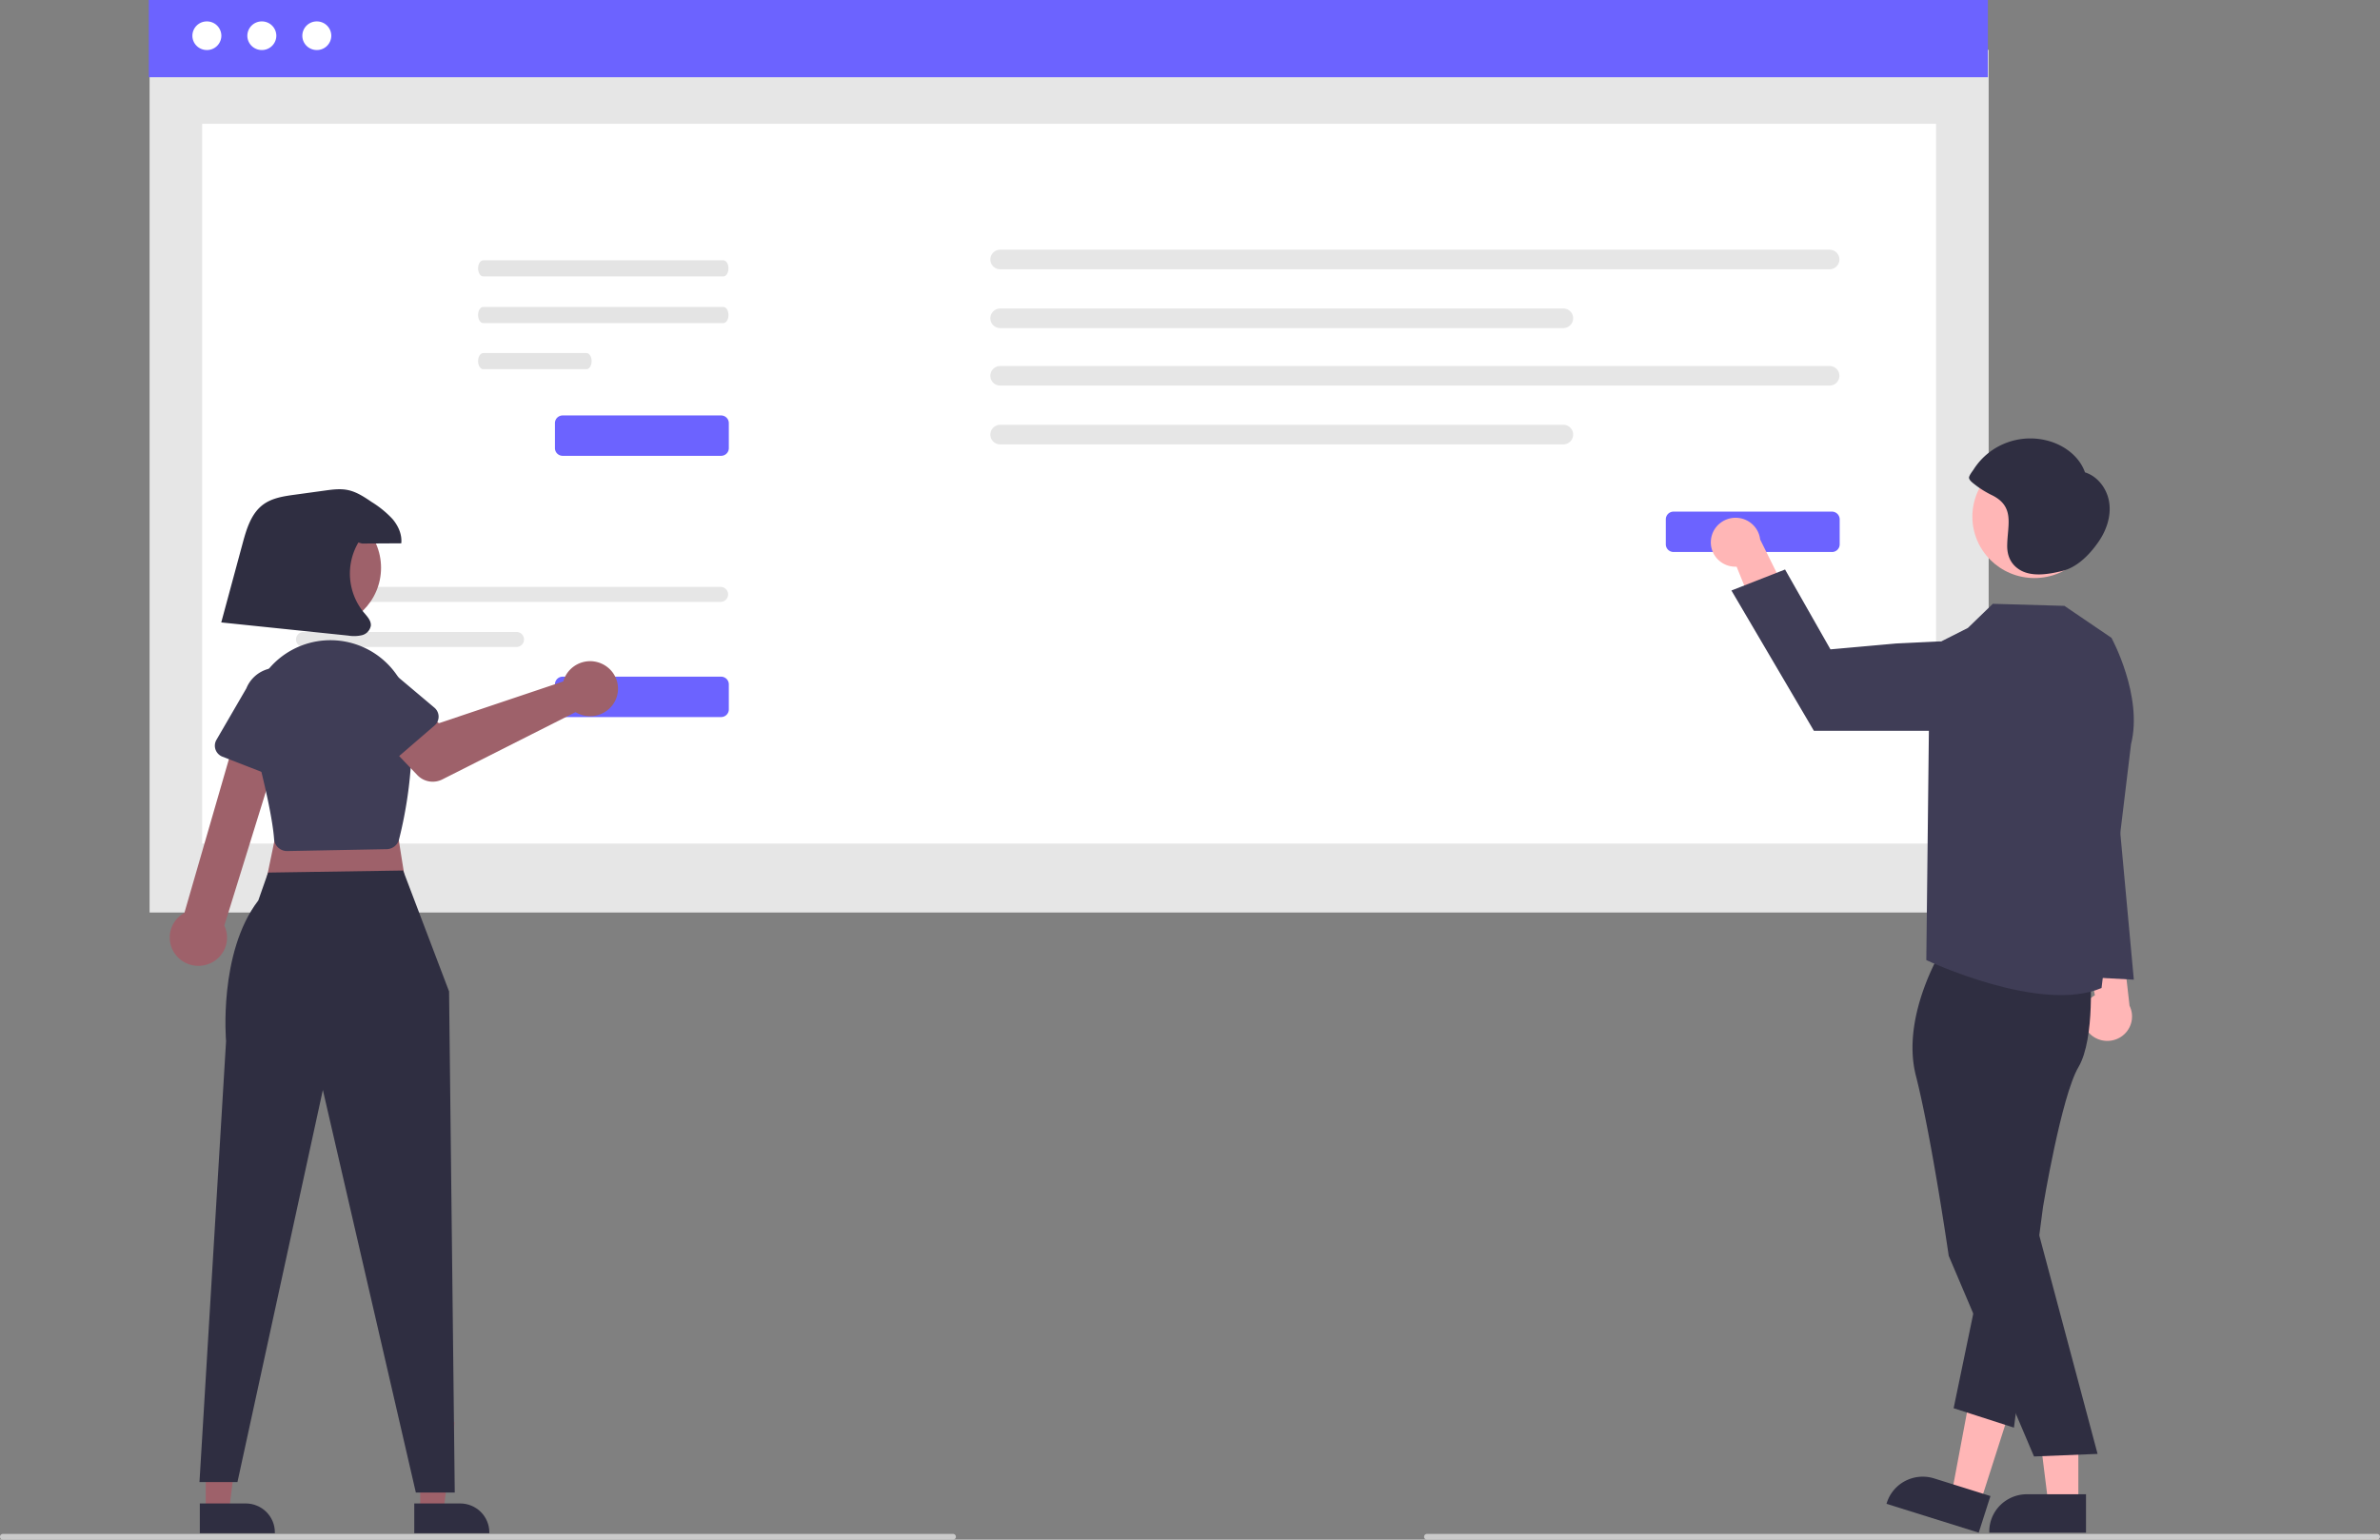 <svg width="136" height="88" fill="none" xmlns="http://www.w3.org/2000/svg"><rect width="100%" height="100%" fill="#808080" stroke="none"/><path d="M119.326 58.985a1.386 1.386 0 0 1-.305-1.137 1.385 1.385 0 0 1 .686-.961l-.92-4.856 2.394.995.507 4.458a1.388 1.388 0 0 1-.507 1.788 1.427 1.427 0 0 1-1.855-.287z" fill="#FFB6B6"/><path d="M113.638 2.849H8.548v49.306h105.09V2.849z" fill="#E6E6E6"/><path d="M110.633 7.077h-99.08v41.137h99.08V7.077z" fill="#fff"/><path d="M113.593 0H8.503v4.414h105.09V0z" fill="#6C63FF"/><path d="M11.821 2.86a.823.823 0 0 0 .828-.818.823.823 0 0 0-.828-.818.823.823 0 0 0-.827.818c0 .452.37.818.827.818zM14.962 2.86a.823.823 0 0 0 .828-.818.823.823 0 0 0-.828-.818.823.823 0 0 0-.828.818c0 .452.371.818.828.818zM18.103 2.86a.823.823 0 0 0 .828-.818.823.823 0 0 0-.828-.818.823.823 0 0 0-.827.818c0 .452.37.818.827.818z" fill="#fff"/><path d="M17.348 33.544a.437.437 0 0 0-.306.126.427.427 0 0 0 0 .606c.081.08.191.126.306.126h23.826a.436.436 0 0 0 .306-.126.427.427 0 0 0 0-.606.436.436 0 0 0-.306-.126H17.348zM17.348 36.12a.437.437 0 0 0-.306.126.427.427 0 0 0 0 .606c.081.08.191.126.306.127h12.164a.436.436 0 0 0 .306-.127.427.427 0 0 0 0-.606.436.436 0 0 0-.306-.126H17.348z" fill="#E6E6E6"/><path d="M41.204 40.984h-9.05a.445.445 0 0 1-.313-.129.435.435 0 0 1-.13-.309v-1.433c0-.116.047-.227.13-.31a.445.445 0 0 1 .312-.128h9.051c.117 0 .23.047.313.129.082.082.13.193.13.309v1.433a.435.435 0 0 1-.13.31.445.445 0 0 1-.313.128zM41.204 26.053h-9.05a.445.445 0 0 1-.313-.128.435.435 0 0 1-.13-.31v-1.433c0-.116.047-.227.13-.31a.446.446 0 0 1 .312-.127h9.051c.117 0 .23.046.313.128.082.082.13.193.13.309v1.434a.435.435 0 0 1-.13.309.445.445 0 0 1-.313.128z" fill="#6C63FF"/><path d="M57.157 14.271a.57.57 0 0 0-.4.165.557.557 0 0 0 0 .791.57.57 0 0 0 .4.165h47.387a.57.57 0 0 0 .4-.165.557.557 0 0 0 0-.791.57.57 0 0 0-.4-.165H57.157zM57.157 17.633a.57.57 0 0 0-.4.164.557.557 0 0 0 0 .792.57.57 0 0 0 .4.164h32.169a.57.57 0 0 0 .4-.164.557.557 0 0 0-.4-.956h-32.17zM57.157 20.919a.57.57 0 0 0-.4.164.557.557 0 0 0 0 .792.57.57 0 0 0 .4.164h47.387a.57.57 0 0 0 .4-.165.557.557 0 0 0 0-.791.57.57 0 0 0-.4-.164H57.157zM57.157 24.28a.57.57 0 0 0-.4.164.557.557 0 0 0 0 .792.57.57 0 0 0 .4.164h32.169a.57.57 0 0 0 .4-.164.557.557 0 0 0-.4-.956h-32.17z" fill="#E6E6E6"/><path d="M104.683 31.55h-9.051a.445.445 0 0 1-.313-.128.436.436 0 0 1-.13-.309V29.68c0-.116.048-.227.13-.31a.445.445 0 0 1 .313-.128h9.051a.444.444 0 0 1 .442.438v1.433a.435.435 0 0 1-.13.31.445.445 0 0 1-.312.128z" fill="#6C63FF"/><path d="M27.61 14.878c-.161 0-.291.207-.29.461 0 .254.13.46.29.46h13.727c.161 0 .291-.207.29-.461 0-.254-.13-.46-.29-.46H27.61zM27.61 17.545c-.161 0-.291.207-.29.461 0 .254.13.46.29.46h13.727c.161 0 .291-.207.29-.461 0-.254-.13-.46-.29-.46H27.61zM27.61 20.18c-.161 0-.291.207-.29.461 0 .254.13.46.29.46h5.907c.16 0 .29-.207.29-.461s-.13-.46-.29-.46H27.61z" fill="#E4E4E4"/><path d="M97.773 30.821a1.376 1.376 0 0 0 .36 1.121 1.408 1.408 0 0 0 1.101.446l1.862 4.585 1.479-2.11-1.995-4.03a1.39 1.39 0 0 0-.461-.883 1.423 1.423 0 0 0-1.878-.007c-.26.226-.426.538-.468.878zM118.763 85.958h-1.714l-.816-6.538h2.53v6.538z" fill="#FFB6B6"/><path d="M119.2 87.6h-5.527v-.069c0-.564.227-1.105.63-1.504a2.165 2.165 0 0 1 1.521-.623h3.376v2.197z" fill="#2F2E41"/><path d="m113.154 85.904-1.634-.512 1.218-6.476 2.411.755-1.995 6.233z" fill="#FFB6B6"/><path d="m113.069 87.6-5.269-1.649.021-.066a2.131 2.131 0 0 1 1.06-1.246 2.173 2.173 0 0 1 1.64-.14l3.219 1.008-.671 2.094zM111.124 54.007s-2.544 3.948-1.645 7.472c.899 3.525 1.877 10.299 1.877 10.299l4.873 11.467 3.633-.147-3.607-13.52.142-9.04s2.507-4.32 2.019-5.664c-.488-1.345-7.292-.867-7.292-.867z" fill="#2F2E41"/><path d="M119.433 55.418s.313 3.917-.666 5.576c-.979 1.66-2.021 7.974-2.021 7.974l-1.664 12.628-3.446-1.109 2.938-14.148 2.31-11.13 2.549.21z" fill="#2F2E41"/><path d="m120.655 36.455-2.689-1.827-4.091-.117-1.425 1.38-2.174 1.099-.201 17.884s6.51 3.085 10.013 1.596l1.685-13.932c.699-2.765-1.118-6.083-1.118-6.083z" fill="#3F3D56"/><path d="M110.822 41.769h-7.171l-4.712-8.019 3.064-1.2 2.594 4.564 3.756-.336 2.344-.112a2.584 2.584 0 0 1 2.017.813 2.521 2.521 0 0 1 .671 2.049 2.546 2.546 0 0 1-.853 1.6 2.602 2.602 0 0 1-1.71.64z" fill="#3F3D56"/><path d="M116.254 33.038c1.959 0 3.547-1.57 3.547-3.507s-1.588-3.508-3.547-3.508-3.547 1.57-3.547 3.508c0 1.937 1.588 3.507 3.547 3.507z" fill="#FFB6B6"/><path d="M120.528 28.733c-.109-.77-.636-1.501-1.386-1.735-.298-.855-1.088-1.485-1.96-1.76a3.869 3.869 0 0 0-2.474.05 3.818 3.818 0 0 0-1.925 1.537c-.067.104-.272.358-.267.482.008.158.251.32.373.419.303.232.63.43.975.595 1.275.654.851 1.681.833 2.846-.008.566.183 1.049.671 1.372.704.466 1.712.28 2.479.094.869-.213 1.592-.968 2.088-1.696.439-.645.702-1.434.593-2.204z" fill="#2F2E41"/><path d="m120.553 41.022 1.38 14.97-4.434-.236 3.054-14.734z" fill="#3F3D56"/><path d="M135.833 88H81.542a.167.167 0 0 1-.117-.048.164.164 0 0 1 0-.233.167.167 0 0 1 .117-.048h54.291a.166.166 0 0 1 .167.164.165.165 0 0 1-.167.165z" fill="#CACACA"/><path d="M11.757 86.359h1.33l.633-5.07h-1.963v5.07z" fill="#9E616A"/><path d="M11.418 85.93h2.619c.442 0 .867.173 1.18.483.313.31.489.729.489 1.166v.054h-4.288V85.93z" fill="#2F2E41"/><path d="M24.012 86.359h1.33l.633-5.07h-1.963v5.07z" fill="#9E616A"/><path d="M23.673 85.93h2.619c.442 0 .867.173 1.18.483.313.31.489.729.489 1.166v.054h-4.288V85.93z" fill="#2F2E41"/><path d="m22.407 45.621.868 5.47-8.242.106 1.084-5.254 6.29-.322z" fill="#9E616A"/><path d="m23.035 49.755 2.626 6.911.325 28.642h-2.223l-5.314-23.012-4.88 22.412h-2.17l1.519-25.2s-.448-5.058 1.843-8.043l.558-1.593 7.716-.117z" fill="#2F2E41"/><path d="M11.775 55.143a1.632 1.632 0 0 0 1.05-.88 1.593 1.593 0 0 0-.007-1.361l3.506-11.304-2.579-.505-3.207 11.08c-.35.192-.616.505-.748.88a1.6 1.6 0 0 0 .032 1.148c.153.366.436.664.796.838.36.173.771.21 1.157.104z" fill="#9E616A"/><path d="M16.4 48.642a.75.75 0 0 1-.553-.247.729.729 0 0 1-.184-.431c-.082-1.104-.486-3.025-1.201-5.71a4.472 4.472 0 0 1 .153-2.759 4.529 4.529 0 0 1 1.748-2.155 4.61 4.61 0 0 1 6.503 1.543c.299.525.488 1.104.555 1.702.355 3.095-.315 6.203-.62 7.395a.733.733 0 0 1-.257.394.747.747 0 0 1-.447.16l-5.681.108H16.4z" fill="#3F3D56"/><path d="M32.273 38.713a1.557 1.557 0 0 0-.084.234l-7.112 2.39-1.374-1.188-2.083 1.817 2.227 2.335a1.216 1.216 0 0 0 1.432.245l7.61-3.843a1.604 1.604 0 0 0 1.805-.098 1.555 1.555 0 0 0 .013-2.476 1.6 1.6 0 0 0-2.434.584z" fill="#9E616A"/><path d="m24.83 41.467-2.593 2.239a.684.684 0 0 1-.816.06.678.678 0 0 1-.206-.203l-1.854-2.856a1.859 1.859 0 0 1 .19-2.637 1.906 1.906 0 0 1 2.668.183l2.604 2.194a.676.676 0 0 1 .24.508.668.668 0 0 1-.233.512zM15.914 44.492l-3.204-1.244a.683.683 0 0 1-.394-.404.667.667 0 0 1 .053-.559l1.709-2.942c.186-.46.549-.829 1.009-1.025.46-.196.98-.204 1.446-.021.466.182.84.54 1.04.995.199.454.208.968.024 1.43l-.77 3.295a.67.67 0 0 1-.346.444.688.688 0 0 1-.567.031z" fill="#3F3D56"/><path d="M18.29 35.897c1.924 0 3.484-1.543 3.484-3.446 0-1.903-1.56-3.446-3.485-3.446-1.925 0-3.485 1.543-3.485 3.446 0 1.903 1.56 3.446 3.485 3.446z" fill="#9E616A"/><path d="M54.458 88H.166a.167.167 0 0 1-.117-.048.163.163 0 0 1 0-.233.167.167 0 0 1 .117-.048h54.292a.164.164 0 0 1 .117.28.167.167 0 0 1-.117.049z" fill="#CACACA"/><path d="m20.687 31.066 2.243-.013c.053-.504-.174-1.005-.504-1.392a5.73 5.73 0 0 0-1.181-.965c-.429-.291-.873-.589-1.383-.69-.427-.086-.87-.027-1.301.033l-1.718.236c-.628.086-1.286.184-1.796.557-.69.504-.955 1.387-1.177 2.206l-1.227 4.537 7.252.752c.262.045.531.037.79-.023a.681.681 0 0 0 .506-.546c.02-.292-.214-.532-.404-.756a3.502 3.502 0 0 1-.308-3.996l.208.06z" fill="#2F2E41"/></svg>